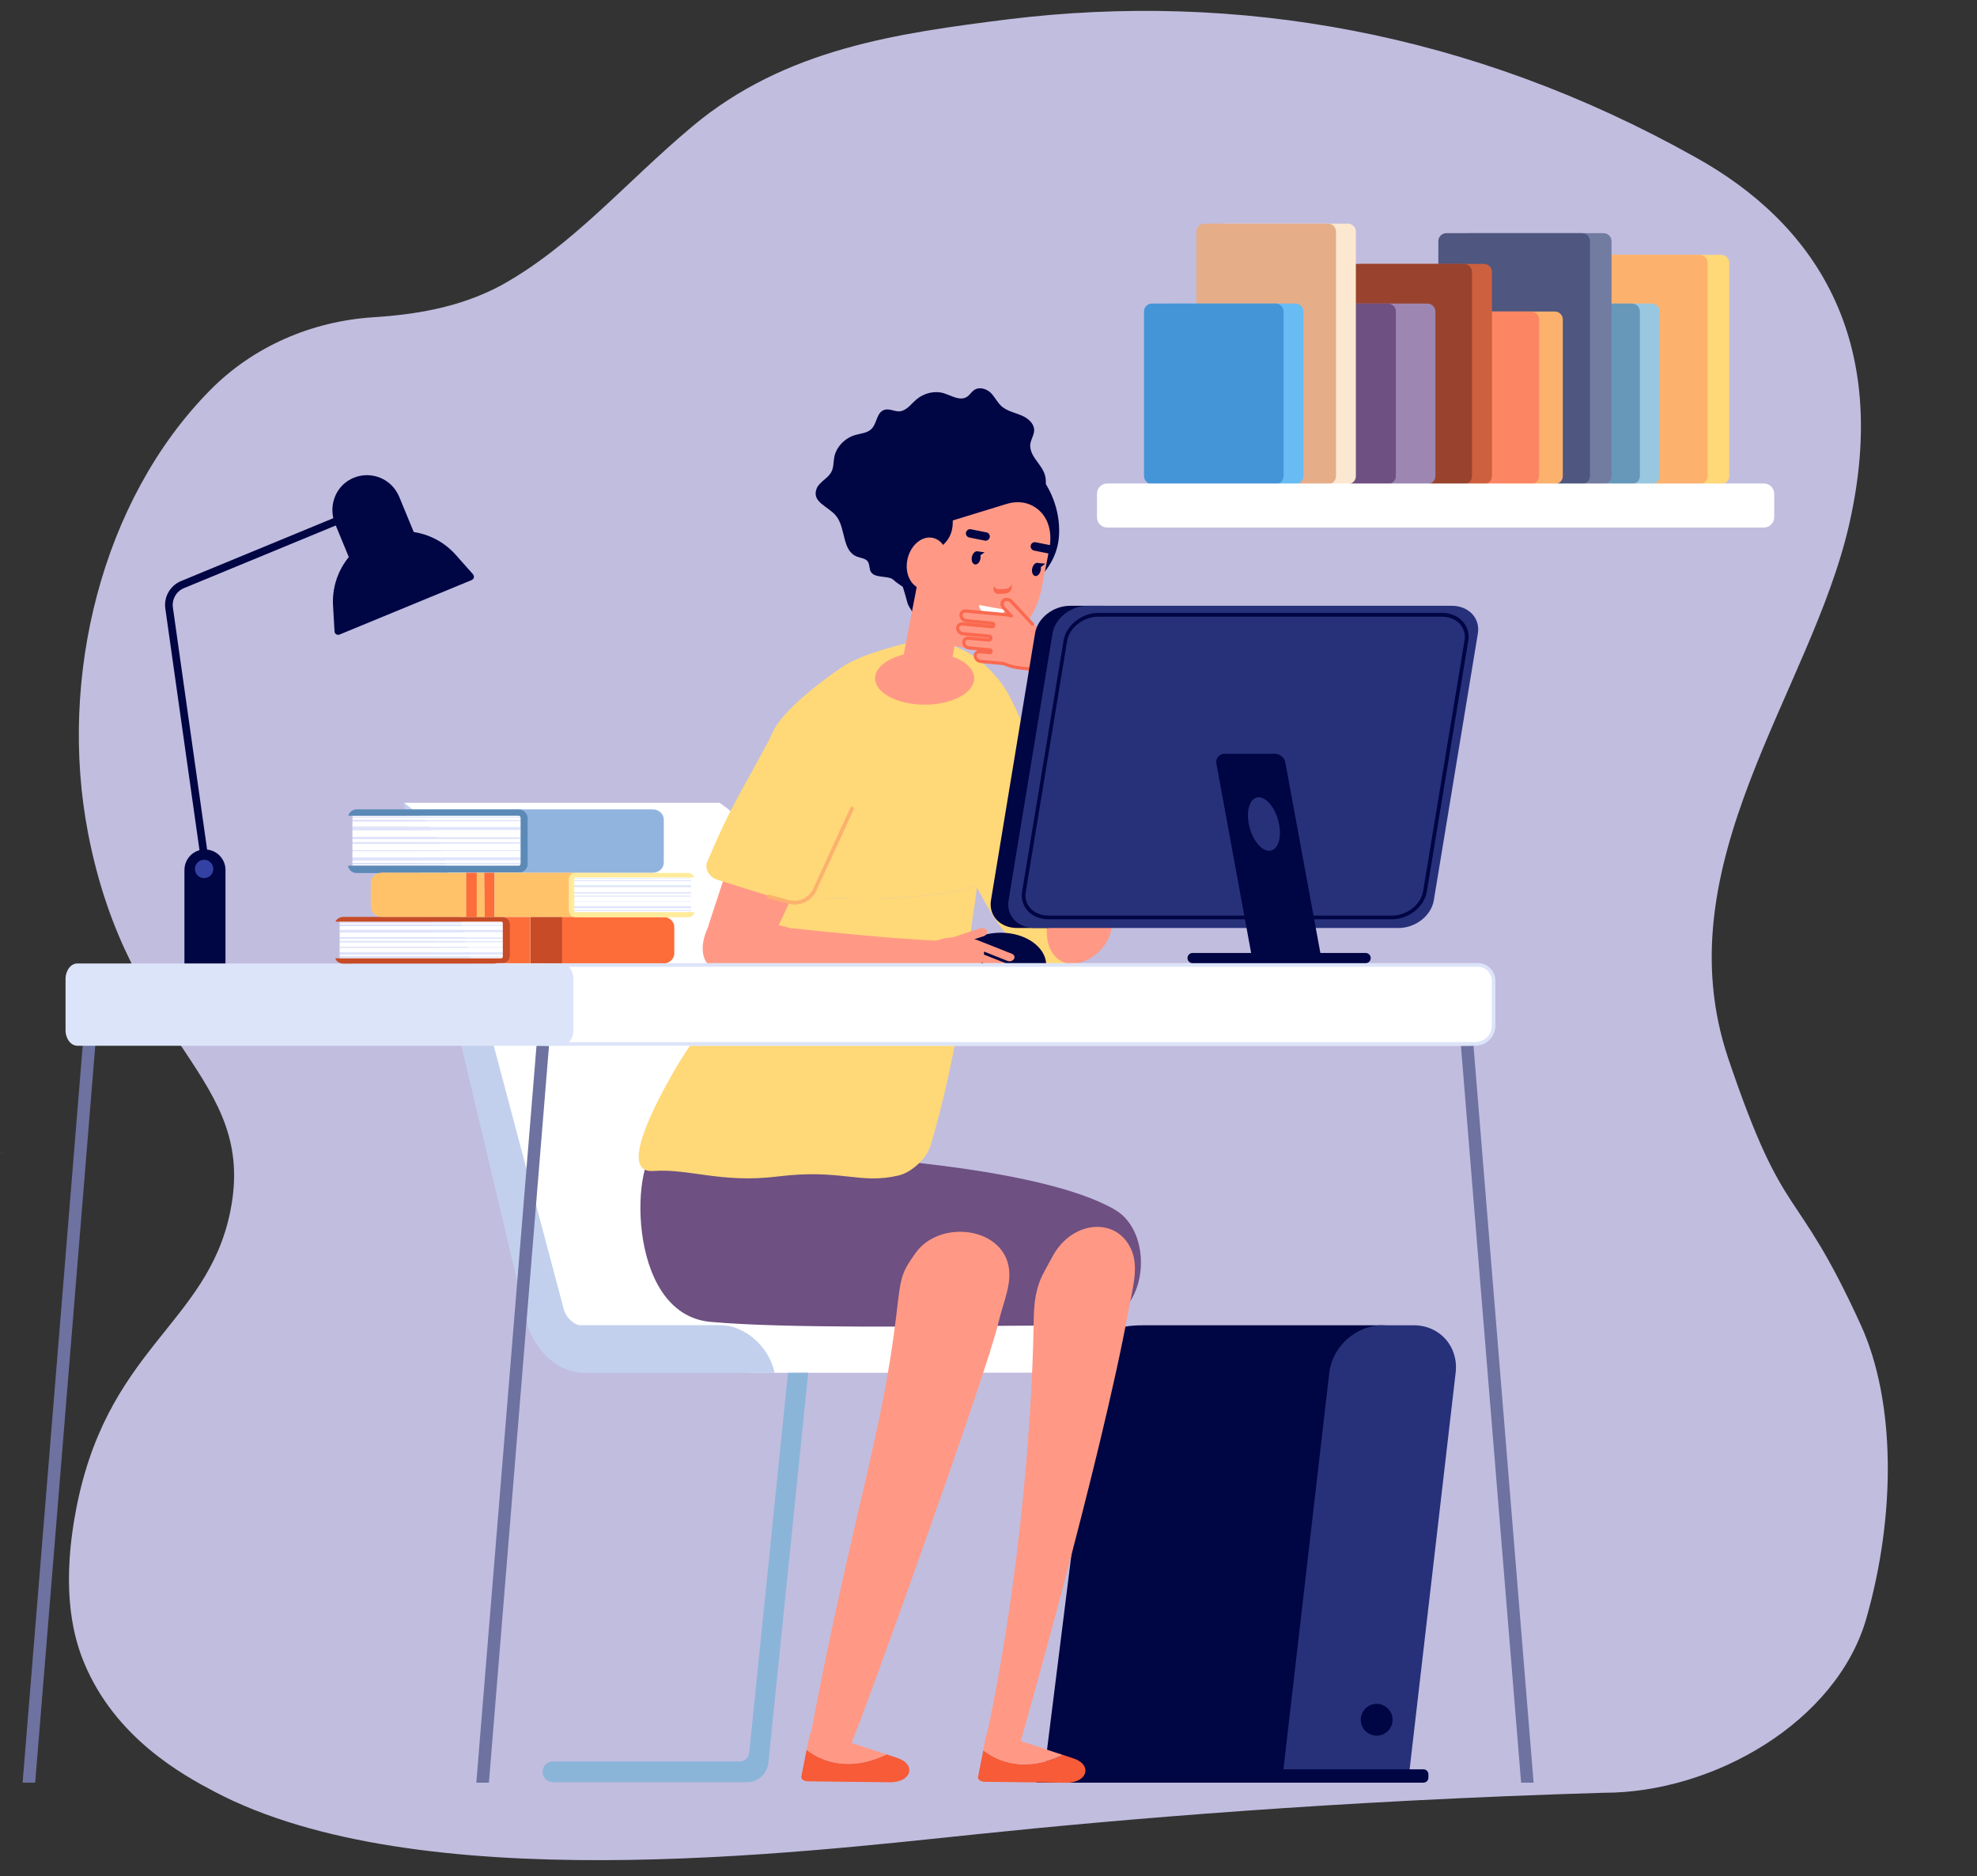 <?xml version="1.0" encoding="utf-8"?>
<!-- Generator: Adobe Illustrator 25.2.3, SVG Export Plug-In . SVG Version: 6.00 Build 0)  -->
<svg version="1.1" id="_Layer_" xmlns="http://www.w3.org/2000/svg" xmlns:xlink="http://www.w3.org/1999/xlink" x="0px" y="0px"
	 viewBox="0 0 2090.2 1983.2" style="enable-background:new 0 0 2090.2 1983.2;" xml:space="preserve">
<rect x="0" y="0" width="2090.2" height="1983.2" fill="#333333" stroke="none"/>
<style type="text/css">
	.st0{fill:#C1BDDF;}
	.st1{fill:#6D72A0;}
	.st2{fill:#000543;}
	.st3{fill:#27317A;}
	.st4{fill:#C3D0ED;}
	.st5{fill:#FFFFFF;}
	.st6{fill:#693523;}
	.st7{fill:#FFB288;}
	.st8{fill:#3341A3;}
	.st9{fill:#6E5082;}
	.st10{fill:#FF9985;}
	.st11{fill:#F75B37;}
	.st12{fill:#FFD878;}
	.st13{fill:#000544;}
	.st14{fill:#FA694F;}
	.st15{fill:#DCE4F9;}
	.st16{fill:#8BB5D8;}
	.st17{fill:#FCB16D;}
	.st18{fill:#99C7E0;}
	.st19{fill:#6798BA;}
	.st20{fill:#727BA0;}
	.st21{fill:#4F567F;}
	.st22{fill:#FC8663;}
	.st23{fill:#CD603F;}
	.st24{fill:#99432E;}
	.st25{fill:#9E86B2;}
	.st26{fill:#FCE8D0;}
	.st27{fill:#E5AD88;}
	.st28{fill:#67BCF4;}
	.st29{fill:#4495D8;}
	.st30{fill:#C64B26;}
	.st31{fill:#FC6D3A;}
	.st32{fill:#E0E5FC;}
	.st33{fill:#5846B2;}
	.st34{fill:#91B4DE;}
	.st35{fill:#5C8AB7;}
	.st36{fill:#FFC269;}
	.st37{fill:#FFEB9A;}
</style>
<path class="st0" d="M226.9,1894.1c-33.1-17.4-105-56.5-138-136.4c-9.7-23.5-24.5-70.9-9.8-154.6
	c31.1-177.7,139.6-201.3,164.3-322.1c29.4-143.8-106.8-173.7-150.4-400.8c-31.3-163.1,13.9-350.9,129-467.6
	c45.8-46.5,107.7-73,172.5-77.2c42.2-2.7,91-9.7,136-34.1c75.3-41.9,131.4-109,201.4-167.6c98.5-82.6,217.9-98.6,333.9-113.3
	c240.9-29.5,489.8,13.1,726.3,145.6c125.3,69.3,208.1,190.8,162.9,388.6c-40.4,177-197.3,359-127.7,564.6
	c60.8,179.5,69.6,127.4,139.9,281.1c37.1,81,37.3,201.3,6,310.6c-31.3,109.3-161.6,184.6-278.1,184.3
	c-284.4,8.5-510.9,28.1-660.3,43.6C838.6,1959.1,441.6,2007.1,226.9,1894.1z"/>
<polygon class="st1" points="1555.4,1075.2 1621.4,1884.5 1608.2,1884.5 1542.1,1075.2 "/>
<path class="st2" d="M1454.2,1881c0.3-1.4,0.5-2.8,0.7-4.2l49.4-425.7c3.2-27.6-16.7-50.1-44.3-50.1h-251.1c-27.6,0-46.8,6-50,33.6
	l-55.3,442.2c-0.2,1.4-0.2,2.8-0.3,4.2H1454.2z"/>
<path class="st3" d="M1488.9,1881c0.3-1.4,0.5-2.8,0.7-4.2l49.4-425.7c3.2-27.6-16.7-50.1-44.3-50.1h-33.4
	c-27.6,0-52.7,22.5-55.9,50.1c0,0-49.6,428.5-49.7,429.8L1488.9,1881z"/>
<path class="st2" d="M1097.8,1870.4h407.1c3,0,5.3,2.4,5.3,5.3v3.5c0,3-2.4,5.3-5.3,5.3h-407.1c-3,0-5.3-2.4-5.3-5.3v-3.5
	C1092.4,1872.8,1094.8,1870.4,1097.8,1870.4z"/>
<path class="st2" d="M1472.3,1818c0,9.3-7.5,16.8-16.8,16.8s-16.8-7.5-16.8-16.8s7.5-16.8,16.8-16.8l0,0
	C1464.8,1801.3,1472.3,1808.8,1472.3,1818z"/>
<polygon class="st4" points="746.4,848.6 426.8,848.6 558,1401.3 923.6,1401.3 "/>
<polygon class="st2" points="838.8,1432.3 811.7,1131.9 824.1,1130.6 851.2,1431 "/>
<path class="st5" d="M760.6,848.6H427.3l14.5,11.6c12.2,9.8,21,23.1,25.2,38.2l129,485.4c2.7,10.1,12.2,18.1,21.6,18.1h348.8
	L809.2,912.4C800.6,886.2,783.5,863.8,760.6,848.6z"/>
<path class="st5" d="M771,1400.9l10.1,48.5c4.6,1.2,9.3,1.8,14.1,1.8h205.1l-10.5-50.3H771z"/>
<path class="st5" d="M1098.4,1400.9H945.9l10.5,50.2h199.3C1149.9,1423.4,1124.3,1400.9,1098.4,1400.9z"/>
<path class="st4" d="M761.6,1400.9H557.8c9,28.2,32.6,50.4,60.8,50.4H819C813.2,1423.5,787.5,1400.9,761.6,1400.9z"/>
<path class="st6" d="M361.5,987.8c0,0.1,0.1,0.3,0.1,0.4C361.6,988,361.5,987.9,361.5,987.8z"/>
<path class="st7" d="M0,1217.8c1.2,0.5,2.6,1,3.9,1.3C1.4,1218.3,0,1217.8,0,1217.8z"/>
<path class="st2" d="M209.2,1037.6h15.1c7.8,0,14.1-6.3,14.1-14.1V919.7c0-12-9.7-21.7-21.7-21.7s-21.7,9.7-21.7,21.7v103.8
	C195.1,1031.3,201.4,1037.6,209.2,1037.6z"/>
<path class="st2" d="M213.4,916.4l8-1.1l-38.6-273c-1.2-8.8,3.6-17.3,11.8-20.6l201.1-83l-3.1-7.5l-201.1,83
	c-11.6,4.8-18.5,16.8-16.7,29.2L213.4,916.4z"/>
<path class="st8" d="M206.1,918.6c0,5.4,4.3,9.7,9.7,9.7s9.7-4.3,9.7-9.7s-4.3-9.7-9.7-9.7l0,0C210.4,908.9,206.1,913.3,206.1,918.6
	L206.1,918.6z"/>
<rect x="366.9" y="556.1" transform="matrix(0.924 -0.381 0.381 0.924 -185.399 194.342)" class="st8" width="62.2" height="18.4"/>
<path class="st2" d="M373,599.1l-18.7-45.3c-7.2-17.6-0.5-38.3,16.4-47.2c18-9.5,40.3-2.7,49.8,15.3c0.5,1,1,2,1.5,3.1l19,46.1
	c1.2,3-0.2,6.4-3.2,7.6l-57.1,23.5C377.6,603.5,374.2,602.1,373,599.1z"/>
<path class="st2" d="M500.1,607.1l-18.2-20.5c-27.2-30.7-74.2-33.5-104.9-6.3c-17,15.1-26.2,37.1-24.9,59.8l1.6,27.4
	c0.1,2.1,1.9,3.7,4,3.6c0.4,0,0.9-0.1,1.3-0.3l139.7-57.6c1.9-0.8,2.9-3,2.1-4.9C500.6,607.8,500.4,607.5,500.1,607.1z"/>
<path class="st9" d="M1068.1,1401.5c-81.8,0.7-238.3,3-316.9-4.1c-92-8.3-82.9-181.8-54.7-181.8c184.4,0,403.7,17.5,482.2,63.2
	c41.3,24,34.8,104.9-10.1,116.6C1142.5,1402.2,1118.1,1401.1,1068.1,1401.5z"/>
<path class="st10" d="M1065.2,1334c-11.8-37.9-73.3-43.2-97.3-9.3c-16.1,22.6-15.5,25.9-20.4,66.8c-15.3,128-46.6,211.1-90.1,440.3
	l41.8,13.1c8.4-15.9,144.4-394.2,156.4-446.7C1060.7,1376,1071.6,1354.7,1065.2,1334z"/>
<path class="st10" d="M1195.9,1320.6c-15.7-34.7-62.6-30.4-83.1,7.6l-8.9,16.4c-9.2,17-10.7,32.8-11,51.3
	c-2,125.9-18.8,298.2-51.2,445.5c-1,4.8,1.8,9,6.1,9l28.5,0.5c0,0,87.6-305.5,116.8-465.5
	C1197.2,1362.7,1204.5,1339.6,1195.9,1320.6z"/>
<path class="st11" d="M1134.8,1858.8l-11.1-3.7c-40.4,19.2-68.7,7-84.1-4.8l-5.6,28.3c-0.5,2.6,2.9,5,7,5l86.2,1
	C1149.8,1884.9,1155.5,1865.6,1134.8,1858.8z"/>
<path class="st10" d="M1123.7,1855.2l-71.7-23.7c-4.1-1.3-8.8,0.1-9.3,2.9l-3.2,16C1055,1862.1,1083.3,1874.3,1123.7,1855.2z"/>
<path class="st11" d="M948.5,1858.3l-11.1-3.7c-40.6,19.2-69,7-84.6-4.8l-5.6,28.3c-0.5,2.6,2.9,5,7,5l86.6,1
	C963.6,1884.4,969.3,1865.2,948.5,1858.3z"/>
<path class="st10" d="M937.4,1854.7l-72-23.7c-4.1-1.3-8.8,0.1-9.4,2.9l-3.2,16C868.4,1861.7,896.8,1873.9,937.4,1854.7z"/>
<path class="st12" d="M1033,936.7c1.8-16.4,2.8-26.1,12-49.9c12.9-33.4,31.6-108.2,30-124.6c-2.2-21.6-12.9-37.3-26.1-51.6
	c-34-37.1-73.3-35.8-100.1-28.2c-18.3,5.1-43.4,12.2-60.1,23.8c-115.4,80.1-64.6,98.8-64.6,98.8c-4.8,41.8-2.4,100.9-11.1,142.8
	C884.1,947.7,958.6,957.1,1033,936.7z"/>
<path class="st12" d="M1025.6,992.3c0.9-7.2,1.5-14,2.5-20.2c2.5-16,4-26.6,4.9-35.4c-74.4,20.4-148.9,10.9-220,11.1
	c-0.6,2.8-1.1,5.5-1.7,8.3c-2.9,12.4-6.8,24.6-11.6,36.4C869,1012.7,945.6,1010.4,1025.6,992.3z"/>
<path class="st12" d="M799.6,992.5c-22.3,54.5-60.8,92.6-90.3,145.6c-16.1,28.9-55.8,102.5-18.6,99.8c37.9-2.8,71.8,13.2,131.6,5.8
	c67.4-8.3,86.3,8.6,127.5-1c14.4-3.3,30.3-18.5,34.3-32.3c27.9-96.2,35.8-169.2,41.6-218.1C945.6,1010.4,869,1012.7,799.6,992.5z"/>
<path class="st13" d="M1119.4,569.2c-4.3,42.4-52,74.5-95.6,62.4c-43.7-12.1-69.9-55.1-58.5-96.2s-1-63.1,44.1-67.3
	C1087.8,460.7,1124.2,522,1119.4,569.2z"/>
<path class="st13" d="M1079.8,439.1c-6.9-2.9-14.8-4.5-20.4-9.2c-4.8-4.1-7.4-10-11.7-14.4c-4.4-4.4-12.2-7.1-17.9-3.1
	c-2.7,1.9-4.4,4.9-7,6.8c-7.6,5.3-16.7-1-25-3.5c-9.3-2.9-20.8-0.3-28.7,6.4c-5.7,4.8-10.5,12-17.8,12.7c-5.7,0.5-11.1-3.4-16.7-1.4
	c-8.1,3-7.3,14.6-13.6,20.4c-4.4,4.1-11.1,4.4-16.9,6.1c-10.8,3.1-19.9,12.6-22,23c-1.1,5.5-0.5,11.4-3.4,16.5
	c-3.8,6.6-12.6,10.2-15.3,17.1c-5.6,14.4,12.1,18.5,20.5,28.8c10.6,12.9,6,37.1,22.3,43.2c3.8,1.5,8.6,1.7,11,4.8
	c2.5,3,1.5,8,3.6,11.3c3.9,6.3,15.2,4.1,22,7.1c1.4,1,2.8,2.1,4.1,3.3c35.7,26.9,81.5,32.5,113.9,10c26.8-18.7,37.9-52.1,32.7-86.9
	c0.3-0.3,0.7-0.5,1-0.8c7.7-7.3,10.6-16.6,11.2-26.3c1.1-17.9-15.2-24-16.5-38.9c-0.5-5.7,4-11.3,4.2-17.1
	C1093.4,447.4,1086.7,442,1079.8,439.1z"/>
<path class="st10" d="M787.5,861.2l-37.7,114.7c-3.4,10.5-2.4,36.6,8.3,40.5c23.7,6.9,48.9-4,59.1-25.5L866.7,886L787.5,861.2z"/>
<path class="st12" d="M1153.2,914.6c-43.3-59.9-65.7-143.1-85-176.4c-34.6-59.5-85.7,103-53.2,166c29.2,56.7,38.2,72.2,59.9,95.9
	c23.8,26.1,60,25.5,84.4-1.5l3-3.3C1177.8,977.9,1166.9,933.5,1153.2,914.6z"/>
<ellipse class="st10" cx="977.6" cy="717.1" rx="52.4" ry="27.8"/>
<path class="st10" d="M1000.2,993.6c-5.7-0.1-11,0.8-13.2,0.7c-48.5-2.5-93.9-7.2-150.9-13.1c-20.3-5.7-64.1-11.4-79.7-13.4
	c0,0-1.1-1.6-7.1,10.8c-12,24.7-5.2,40.6,4.9,44.9c53.6,23,183.9,7,246.7-2.5L1000.2,993.6z"/>
<path class="st12" d="M817,774.9c-36.8,69.4-43.1,74.3-69.2,136c-3.3,7.7,2.3,16.5,10.6,19.1l82.9,25.9c8.1,2.5,16.9-1.2,20.3-8.6
	c23.7-51.6,39.9-106.3,56.1-141.3C943.7,749.7,846.7,718.9,817,774.9z"/>
<path class="st10" d="M1085.3,701.9c1.2,6.7,3.5,12.6,3.8,15.2c7.8,57.2,12.2,111.5,17.8,179.5c-2.1,22.3-1,67.9-0.1,90.9
	c0.3,7.1,2.1,14.1,5.7,19.6c17.2,26.2,55.9,4.1,62.1-22.5c16.1-68.4-32.9-229-58.6-299.8L1085.3,701.9z"/>
<path class="st10" d="M1002,551.8c-18.8,12.1-25.3-15.6-30.4,10.3l-7.1,35.9c-8.8,44.9,14.7,79.6,52.3,86.4
	c37.6,6.8,75.5-16.8,84.3-61.7l8.3-42.4c4.2-21.4-3.4-39.5-20.2-46.8c-7.9-3.4-16.9-3.3-25.2-0.7L1002,551.8z"/>
<path class="st13" d="M993,471.1c0,0-23.4,7-39.1,29c-15.4,21.5-19.7,50.2-13.5,75.9c0,0,13.9,41.9,19.2,61.9
	c0.7,2.9,11.1,19,10.8,16c-8.6-90.9,46.5-58,35.5-116.6L993,471.1z"/>
<path class="st10" d="M985.7,568.5c11.6,2.1,18.7,16,15.7,30.9c-2.9,15-14.8,25.4-26.4,23.3c-11.6-2.1-18.7-16-15.7-30.9
	S974.1,566.4,985.7,568.5z"/>
<path class="st10" d="M1015.3,606.7l-33.6-6c-4.6-0.8-9.5,4.4-10.9,11.5l-18.6,96.5c-3.8,20,5.5,32.3,19.4,35.1s27-5.1,30.8-24.9
	l18.8-97.7C1022.5,614.1,1019.9,607.6,1015.3,606.7z"/>
<path class="st13" d="M1111.2,576.5l-16.4-3.3c-2.4-0.4-4.7,1.2-5.1,3.7c-0.4,2.3,1.1,4.5,3.4,5.1l16.4,3.3c2.4,0.4,4.7-1.2,5.1-3.7
	C1114.9,579.2,1113.5,577,1111.2,576.5L1111.2,576.5z"/>
<path class="st13" d="M1042.9,562.8l-16.4-3.3c-2.4-0.5-4.7,1.1-5.2,3.5s1.1,4.7,3.5,5.2l16.4,3.3c2.4,0.5,4.7-1.1,5.2-3.5
	S1045.4,563.2,1042.9,562.8z"/>
<path class="st14" d="M1069.9,618.9l-0.3-1.3c-0.9,2.7-3.3,4.5-6.1,4.8l-7.2,0.5c-2.3,0.1-4.4-1.2-5.3-3.3l-0.3,0.6
	c-1.2,2.8,0.1,6,2.8,7.3c0.8,0.4,1.7,0.5,2.6,0.4l7.2-0.5c3.9-0.3,6.8-3.8,6.5-7.7C1070,619.5,1069.9,619.2,1069.9,618.9z"/>
<path class="st5" d="M1035.2,639.6c0.2,3.9,2.3,8.9,12.2,11.5c10.2,1,13.9-2.9,15.5-6.5L1035.2,639.6z"/>
<path class="st13" d="M1105.2,595.9l-7.2-0.7c-0.2,0.1-0.5-0.2-0.8-0.2c-2.5-0.5-5.1,2.2-5.9,6s0.6,7.4,3.1,7.9s5.1-2.2,5.9-6
	c0.2-1.1,0.2-2.2,0.1-3.4L1105.2,595.9z"/>
<path class="st13" d="M1033.5,582.8c0.3,0.2,7.5,1.1,7.5,1.1l-4.4,3c0.2,1.2,0.2,2.5,0,3.7c-0.7,3.8-3.4,6.6-5.9,6.1s-3.9-4-3.2-7.8
	S1031,582.3,1033.5,582.8z"/>
<path class="st10" d="M1060.8,634.3c-2.2,1.8-2.1,5.5,0.3,8.1l21.8,23.4c2.4,2.6,6.2,3.2,8.5,1.3c2.2-1.9,2.1-5.5-0.3-8.1
	l-21.8-23.4C1066.8,633.2,1063,632.5,1060.8,634.3z"/>
<path class="st10" d="M1061.5,700.6c-4.7-2.4-9.2-5.3-11.6-8.8c-1.5-2.5-2.4-5.3-2.3-8.3c-0.4-6.9,0.4-13.8,2.3-20.4
	c1.8-6,5.7-12.4,14.8-13.1c8.9-0.7,18.2,2.9,25.4,8c13.6,9.7,20.9,14.4,26.5,26.4c7,15,0.3,24.7-22.2,22.3
	C1082.9,705.5,1071.6,705.9,1061.5,700.6z"/>
<path class="st10" d="M1065.6,660.5l-43.8-4.1c-3-0.3-5.4-2.7-5.7-5.7c-0.2-2.4,1.7-4.5,4.1-4.7c0.3,0,0.7,0,1,0l43.8,4.1
	c3,0.3,5.4,2.7,5.7,5.7c0.2,2.4-1.7,4.6-4.1,4.7C1066.3,660.6,1066,660.6,1065.6,660.5z"/>
<path class="st10" d="M1062.1,674.1l-43.8-4.1c-3-0.3-5.4-2.7-5.7-5.7c-0.2-2.4,1.7-4.6,4.1-4.7c0.3,0,0.6,0,1,0l43.8,4.1
	c3,0.3,5.4,2.7,5.7,5.7c0.1,2.4-1.7,4.6-4.2,4.7C1062.7,674.2,1062.4,674.2,1062.1,674.1z"/>
<path class="st10" d="M1068.6,689.1l-43.8-4.1c-3-0.3-5.4-2.7-5.7-5.7c-0.2-2.4,1.7-4.6,4.1-4.7c0.3,0,0.6,0,1,0l43.8,4.1
	c3,0.3,5.4,2.7,5.7,5.7c0.1,2.4-1.7,4.6-4.2,4.7C1069.2,689.1,1068.9,689.1,1068.6,689.1z"/>
<path class="st10" d="M1080.7,703.3l-43.8-4.1c-3-0.3-5.4-2.7-5.7-5.7c-0.2-2.4,1.7-4.5,4.1-4.7c0.3,0,0.6,0,1,0l43.8,4.1
	c3,0.3,5.4,2.7,5.7,5.7c0.1,2.4-1.7,4.6-4.2,4.7C1081.4,703.4,1081,703.3,1080.7,703.3z"/>
<path class="st14" d="M1091.6,661.5c-0.5,0-1-0.2-1.3-0.6l-22-23.6c-1.8-1.9-4.6-2.5-6.1-1.2c-0.6,0.5-0.9,1.2-1,2
	c0,1.3,0.5,2.6,1.4,3.6l7.8,8.3c0.6,0.7,0.6,1.8-0.1,2.4c-0.7,0.6-1.8,0.6-2.4-0.1l-7.7-8.3c-1.6-1.6-2.5-3.9-2.4-6.2
	c0.1-1.7,0.9-3.3,2.2-4.4c2.9-2.4,7.8-1.7,10.8,1.5c0,0,22,23.6,22.1,23.8c0.6,0.7,0.6,1.8-0.2,2.4
	C1092.3,661.4,1091.9,661.5,1091.6,661.5L1091.6,661.5z"/>
<path class="st14" d="M1094.2,709.2h-0.2c-2.4-0.2-4.8-0.4-7.1-0.6c-9-0.7-17.5-1.4-25.7-5.4l-24.5-2.3c-3.8-0.4-6.9-3.4-7.2-7.3
	c-0.1-1.8,0.5-3.5,1.8-4.8c0.6-0.6,1.4-1.1,2.2-1.3l-8.9-0.8c-3.8-0.4-6.9-3.4-7.3-7.3c-0.1-1.8,0.5-3.5,1.8-4.8
	c1.4-1.3,3.3-1.9,5.2-1.7l21.5,2c0.1,0,0.2-0.1,0.3-0.2c0-0.2-0.1-0.3-0.2-0.4l-27.8-2.6c-3.8-0.4-6.9-3.4-7.3-7.3
	c-0.1-1.8,0.5-3.5,1.8-4.8c1.4-1.3,3.3-1.9,5.2-1.7l31.2,2.9v-0.2l-27.4-2.6c-3.8-0.4-6.9-3.4-7.3-7.3c-0.1-1.8,0.5-3.5,1.8-4.8
	c1.4-1.3,3.3-1.9,5.2-1.7l43.8,4.1c0.7,0.1,1.5,0.3,2.1,0.5c0.6,0,1.1,0,1.7,0.1c1,0.1,1.7,0.9,1.6,1.8c-0.1,0.9-0.9,1.7-1.8,1.6
	l0,0c-0.6,0-1.2,0-1.8,0c-0.2,0-0.5-0.1-0.7-0.2c-0.4-0.2-0.9-0.3-1.4-0.4l-43.8-4.1c-0.9-0.1-1.8,0.2-2.5,0.8
	c-0.5,0.5-0.8,1.3-0.8,2.1c0.3,2.1,2,3.8,4.1,4l27.4,2.6c1.1,0.1,2.1,0.7,2.7,1.7s0.7,2.1,0.3,3.2v0.1c-0.6,1.4-2,2.3-3.6,2.1
	l-31.2-2.9c-0.9-0.1-1.8,0.2-2.5,0.8c-0.6,0.5-0.8,1.3-0.8,2.1c0.3,2.1,2,3.8,4.1,4l27.8,2.6c1,0.1,1.9,0.6,2.5,1.3
	c1.3,1.6,1.1,3.9-0.5,5.3c-0.8,0.6-1.7,1-2.7,0.9l-21.5-2c-0.9-0.1-1.8,0.2-2.5,0.8c-0.5,0.5-0.8,1.3-0.8,2.1c0.3,2.1,2,3.8,4.1,4
	l22.1,2.1c1.3,0.1,2.4,1.1,2.7,2.4c0.3,1,0,2.1-0.6,2.9c-0.6,0.7-1.6,1.1-2.5,1l-10.4-1c-0.9-0.1-1.8,0.2-2.5,0.8
	c-0.5,0.6-0.8,1.3-0.8,2.1c0.3,2.1,2,3.8,4.1,4l24.9,2.3c0.2,0,0.4,0.1,0.6,0.2c7.6,3.8,15.8,4.5,24.6,5.2c2.4,0.2,4.8,0.4,7.2,0.6
	c0.9,0,1.7,0.9,1.6,1.8C1096,708.6,1095.2,709.4,1094.2,709.2L1094.2,709.2z"/>
<ellipse class="st2" cx="1058" cy="1020.2" rx="48.1" ry="34.2"/>
<path class="st10" d="M1043.4,983.8c1,2.3-0.6,4.9-3.5,5.9l-26.7,8.8c-3,1-6.2-0.1-7.2-2.4s0.6-4.9,3.5-5.9l26.7-8.8
	C1039.1,980.5,1042.3,981.5,1043.4,983.8z"/>
<path class="st10" d="M1015.7,1033.5c4.7,0,9.4-0.3,12.7-1.9c2.2-1.2,4-3,5.2-5.2c3.1-5,5.3-10.4,6.4-16.2c1-5.2,0.6-11.5-6.4-15.7
	c-6.7-4.1-15.6-5.1-23.3-4.1c-14.7,1.8-19.9,2.6-29.2,9.3c-11.6,8.4-12.7,18.1,6,25.3C996.8,1028.7,1005.5,1033.4,1015.7,1033.5z"/>
<path class="st10" d="M1028.9,1001.4l36.3,14.4c2.4,1,5.3,0.2,6.8-2c1.3-2.1,0.3-4.5-2.1-5.5l-36.3-14.4c-2.4-1-5.2-0.2-6.8,2
	C1025.5,997.9,1026.5,1000.4,1028.9,1001.4z"/>
<path class="st10" d="M1026.2,1012.9l36.3,14.4c2.4,1,5.3,0.2,6.8-2c1.3-2.1,0.3-4.5-2.1-5.5l-36.3-14.4c-2.4-1-5.3-0.2-6.8,2
	C1022.8,1009.5,1023.8,1012,1026.2,1012.9z"/>
<path class="st10" d="M1015,1021.5l36.3,14.4c2.4,1,5.2,0.2,6.8-2c1.3-2.1,0.3-4.5-2.1-5.5l-36.2-14.4c-2.4-1-5.3-0.2-6.8,2
	C1011.6,1018,1012.6,1020.5,1015,1021.5z"/>
<path class="st10" d="M999.7,1027.3l36.3,14.4c2.4,1,5.2,0.2,6.8-2c1.3-2.1,0.3-4.5-2.1-5.5l-36.3-14.4c-2.4-1-5.2-0.2-6.8,2
	C996.3,1023.8,997.2,1026.3,999.7,1027.3z"/>
<polygon class="st1" points="89.9,1075.2 23.9,1884.5 37.2,1884.5 103.2,1075.2 "/>
<polygon class="st1" points="569.7,1075.2 503.6,1884.5 516.9,1884.5 582.9,1075.2 "/>
<path class="st5" d="M1553.7,1018.5H564.3c-15.1,0-27.4,10.5-27.4,23.4v40.2c0,12.9,12.3,23.4,27.4,23.4h989.3
	c15.1,0,27.4-10.5,27.4-23.4v-40.2C1581.1,1029,1568.8,1018.5,1553.7,1018.5z"/>
<path class="st15" d="M69.3,1035v54c0,9.1,5.6,16.5,12.5,16.5h511.9c6.9,0,12.5-7.4,12.5-16.5v-54c0-9.1-5.6-16.5-12.5-16.5H81.8
	C74.9,1018.5,69.3,1025.9,69.3,1035z"/>
<path class="st16" d="M854.5,1451.2h-21.4l-41,401.7c-0.5,5.2-5,9.2-10.2,9.2H585c-6-0.3-11.1,4.4-11.4,10.5
	c-0.3,6,4.4,11.1,10.5,11.4c0.3,0,0.6,0,0.9,0h204.8c11.7,0,21.4-8.9,22.6-20.5L854.5,1451.2z"/>
<path class="st17" d="M840,956.2c-2.2,0-4.5-0.3-6.7-0.9l-20.9-5.6c-1-0.3-1.6-1.3-1.4-2.3c0,0,0,0,0-0.1c0.3-1,1.3-1.6,2.4-1.4
	l20.9,5.6c10.3,2.8,21-2.3,25.5-12L899,854c0.4-1,1.6-1.4,2.6-1s1.4,1.6,1,2.6l-39.3,85.5C859.2,950.4,850.1,956.2,840,956.2z"/>
<path class="st15" d="M1562.4,1022c8.2,0,14.8,6.6,14.8,14.8v47.6c0,9.5-7.7,17.2-17.2,17.2H579.9V1022H1562.4z M1562.4,1018.1H576
	v87.4h983.9c11.7,0,21.1-9.5,21.1-21.1v-47.6C1581.1,1026.5,1572.7,1018.1,1562.4,1018.1z"/>
<path class="st12" d="M1676.2,269.4h143.7c4.6,0,8.4,3.8,8.4,8.4v225.6c0,4.6-3.8,8.4-8.4,8.4h-143.7c-4.6,0-8.4-3.8-8.4-8.4V277.8
	C1667.8,273.1,1671.6,269.4,1676.2,269.4z"/>
<path class="st17" d="M1653.3,269.4H1797c4.6,0,8.4,3.8,8.4,8.4v225.6c0,4.6-3.8,8.4-8.4,8.4h-143.7c-4.6,0-8.4-3.8-8.4-8.4V277.8
	C1644.9,273.1,1648.7,269.4,1653.3,269.4z"/>
<path class="st18" d="M1615.6,320.9h130.8c4.6,0,8.4,3.8,8.4,8.4v174c0,4.6-3.8,8.4-8.4,8.4h-130.8c-4.6,0-8.4-3.8-8.4-8.4v-174
	C1607.2,324.7,1611,320.9,1615.6,320.9z"/>
<path class="st19" d="M1594.6,320.9h130.8c4.6,0,8.4,3.8,8.4,8.4v174c0,4.6-3.8,8.4-8.4,8.4h-130.8c-4.6,0-8.4-3.8-8.4-8.4v-174
	C1586.2,324.7,1590,320.9,1594.6,320.9z"/>
<path class="st20" d="M1551.9,246.5h143.5c4.6,0,8.4,3.8,8.4,8.4v248.4c0,4.6-3.8,8.4-8.4,8.4h-143.5c-4.6,0-8.4-3.8-8.4-8.4V254.9
	C1543.5,250.3,1547.3,246.5,1551.9,246.5z"/>
<path class="st21" d="M1529.1,246.5h143.5c4.6,0,8.4,3.8,8.4,8.4v248.4c0,4.6-3.8,8.4-8.4,8.4h-143.5c-4.6,0-8.4-3.8-8.4-8.4V254.9
	C1520.7,250.3,1524.5,246.5,1529.1,246.5z"/>
<path class="st17" d="M1483.9,329.3h160c4.6,0,8.4,3.8,8.4,8.4v165.6c0,4.6-3.8,8.4-8.4,8.4h-160c-4.6,0-8.4-3.8-8.4-8.4V337.7
	C1475.5,333.1,1479.3,329.3,1483.9,329.3z"/>
<path class="st22" d="M1458.8,329.3h160c4.6,0,8.4,3.8,8.4,8.4v165.6c0,4.6-3.8,8.4-8.4,8.4h-160c-4.6,0-8.4-3.8-8.4-8.4V337.7
	C1450.4,333.1,1454.1,329.3,1458.8,329.3z"/>
<path class="st23" d="M1438.2,279H1569c4.6,0,8.4,3.8,8.4,8.4v216c0,4.6-3.8,8.4-8.4,8.4h-130.8c-4.6,0-8.4-3.8-8.4-8.4v-216
	C1429.8,282.7,1433.5,279,1438.2,279z"/>
<path class="st24" d="M1417.1,279h130.8c4.6,0,8.4,3.8,8.4,8.4v216c0,4.6-3.8,8.4-8.4,8.4h-130.8c-4.6,0-8.4-3.8-8.4-8.4v-216
	C1408.7,282.7,1412.5,279,1417.1,279z"/>
<path class="st25" d="M1378.4,320.9h130.8c4.6,0,8.4,3.8,8.4,8.4v174c0,4.6-3.8,8.4-8.4,8.4h-130.8c-4.6,0-8.4-3.8-8.4-8.4v-174
	C1370,324.7,1373.8,320.9,1378.4,320.9z"/>
<path class="st9" d="M1336.6,320.9h130.8c4.6,0,8.4,3.8,8.4,8.4v174c0,4.6-3.8,8.4-8.4,8.4h-130.8c-4.6,0-8.4-3.8-8.4-8.4v-174
	C1328.2,324.7,1332,320.9,1336.6,320.9z"/>
<path class="st26" d="M1294.3,236.4h130.8c4.6,0,8.4,3.8,8.4,8.4v258.6c0,4.6-3.8,8.4-8.4,8.4h-130.8c-4.6,0-8.4-3.8-8.4-8.4V244.8
	C1285.9,240.1,1289.7,236.4,1294.3,236.4z"/>
<path class="st27" d="M1273.3,236.4h130.8c4.6,0,8.4,3.8,8.4,8.4v258.6c0,4.6-3.8,8.4-8.4,8.4h-130.8c-4.6,0-8.4-3.8-8.4-8.4V244.8
	C1264.9,240.1,1268.7,236.4,1273.3,236.4z"/>
<path class="st28" d="M1238.9,320.9h130.8c4.6,0,8.4,3.8,8.4,8.4v174c0,4.6-3.8,8.4-8.4,8.4h-130.8c-4.6,0-8.4-3.8-8.4-8.4v-174
	C1230.5,324.7,1234.2,320.9,1238.9,320.9z"/>
<path class="st29" d="M1217.9,320.9h130.8c4.6,0,8.4,3.8,8.4,8.4v174c0,4.6-3.8,8.4-8.4,8.4h-130.8c-4.6,0-8.4-3.8-8.4-8.4v-174
	C1209.4,324.7,1213.2,320.9,1217.9,320.9z"/>
<path class="st5" d="M1170.7,511.1h694.2c6,0,10.9,4.9,10.9,10.9v24.8c0,6-4.9,10.9-10.9,10.9h-694.2c-6,0-10.9-4.9-10.9-10.9V522
	C1159.7,516,1164.6,511.1,1170.7,511.1z"/>
<path class="st2" d="M1131.3,640.4h36.7c-17.8,0-34.4,13.1-37.1,29.2l-46.6,282.2c-2.7,16.2,9.6,29.2,27.5,29.2h-36.6
	c-17.8,0-30.1-13.1-27.5-29.2l46.6-282.2C1096.9,653.4,1113.5,640.4,1131.3,640.4z"/>
<path class="st3" d="M1066.3,951.8l46.5-282.2c2.7-16.2,19.3-29.2,37.1-29.2H1535c17.8,0,30.1,13.1,27.5,29.2l-46.6,282.2
	c-2.7,16.2-19.3,29.2-37.1,29.2h-385.1C1076,981,1063.7,967.9,1066.3,951.8z"/>
<path class="st2" d="M1471.6,971.8h-363.1c-9.1,0-17.3-3.5-22.5-9.6c-4.7-5.6-6.6-12.9-5.3-20.1l43.8-265.1
	c2.7-16,19.2-29.1,36.9-29.1h363.1c9.1,0,17.3,3.5,22.5,9.6c4.7,5.6,6.6,12.9,5.3,20.1l-43.8,265.1
	C1505.8,958.8,1489.3,971.8,1471.6,971.8z M1084.5,942.8c-1.1,6,0.5,12.2,4.5,16.9c4.4,5.2,11.6,8.2,19.5,8.2h363.1
	c15.9,0,30.7-11.6,33-25.8l43.8-265.1c1.1-6-0.5-12.2-4.5-16.9c-4.4-5.2-11.6-8.2-19.5-8.2h-363.1c-15.9,0-30.7,11.6-33.1,25.8
	L1084.5,942.8z"/>
<path class="st2" d="M1443.8,1007.4h-182.9c-3,0-5.4,2.4-5.4,5.4s2.4,5.4,5.4,5.4l0,0h182.9c3,0,5.4-2.4,5.4-5.4
	C1449.2,1009.8,1446.8,1007.4,1443.8,1007.4L1443.8,1007.4z"/>
<path class="st2" d="M1358.9,805.9c-1.1-5.1-5.5-8.8-10.7-9h-53.3c-4.8-0.2-8.8,3.5-9,8.3c0,0.8,0,1.5,0.2,2.3l38.1,207.7h73.2
	L1358.9,805.9z M1341.8,899.4c-8.8,0-18.5-12.7-21.5-28.3s1.7-28.3,10.5-28.3s18.5,12.7,21.5,28.3
	C1355.4,886.7,1350.7,899.4,1341.8,899.4L1341.8,899.4z"/>
<rect x="560.8" y="969.3" class="st30" width="33.6" height="49"/>
<path class="st31" d="M472.7,969.3L472.7,969.3l57.5,0.1c0.7,0,1.4,0.1,2.1,0.2c3.9,0.8,6.8,3.7,6.8,7.2v34.5c0,3.2-2.4,5.9-5.8,7
	h27.4v-49H472.7z"/>
<path class="st31" d="M702.9,969.4h-91.7c-0.4,0-0.8,0-1.1-0.1h-15.7v49H704c5.1-1.2,8.9-5.4,8.9-10.5V980
	C712.9,974.7,708.6,970.2,702.9,969.4z"/>
<rect x="359.1" y="992.4" class="st5" width="172.5" height="2.4"/>
<rect x="359.1" y="978.7" class="st5" width="172.5" height="4.4"/>
<path class="st5" d="M531.4,1012.1c-0.3,0.6-0.9,1-1.6,1H359.1v-1H531.4z"/>
<polygon class="st5" points="531.6,975.9 531.6,976 531.6,977.6 359.1,977.6 359.1,975.9 "/>
<rect x="359.1" y="985.4" class="st5" width="172.5" height="5.6"/>
<rect x="359.1" y="1001.8" class="st5" width="172.5" height="4.9"/>
<rect x="359.1" y="996" class="st5" width="172.5" height="5.2"/>
<path class="st5" d="M529.9,974.4c0.7,0,1.3,0.4,1.6,1H359.1v-1H529.9z"/>
<rect x="359.1" y="1009" class="st5" width="172.5" height="2.2"/>
<rect x="359.1" y="977.6" class="st32" width="172.5" height="1"/>
<rect x="359.1" y="991" class="st32" width="172.5" height="1.4"/>
<rect x="359.1" y="983.1" class="st32" width="172.5" height="2.3"/>
<path class="st32" d="M531.4,975.3c0.1,0.2,0.1,0.4,0.1,0.6H359.1v-0.6H531.4z"/>
<path class="st32" d="M531.6,1011.1v0.4c0,0.2-0.1,0.5-0.2,0.7H359.1v-1h172.5V1011.1z"/>
<rect x="359.1" y="1006.7" class="st32" width="172.5" height="2.3"/>
<rect x="359.1" y="1001.2" class="st32" width="172.5" height="0.6"/>
<rect x="359.1" y="994.9" class="st32" width="172.5" height="1.1"/>
<path class="st30" d="M359.1,1013.1h170.7c0.7,0,1.3-0.4,1.6-1c0.1-0.2,0.2-0.4,0.2-0.7V976v-0.1c0-0.2-0.1-0.4-0.1-0.6
	c-0.3-0.6-0.9-1-1.6-1H354.7c1.2-2.9,4.5-5,8.4-5h167.2c0.7,0,1.4,0.1,2.1,0.2c3.9,0.8,6.8,3.7,6.8,7.2v34.5c0,3.2-2.4,5.9-5.8,7h-7
	c-1,0-2.1,0.1-3.1,0.4H372.4c-0.5,0-1.1,0-1.6,0.1h-7.7c-3.9,0-7.2-2.1-8.4-5v-0.8L359.1,1013.1z"/>
<path class="st33" d="M548.6,915L548.6,915z"/>
<path class="st34" d="M558.2,912.7v-46.9c0.1-4.5-2.7-8.5-7-9.8c-0.7-0.2-1.4-0.3-2.2-0.3h-94.7v-0.1h235.5c6.7,0,12,4.8,12,10.8
	v45.5c0,6-5.4,10.8-12,10.8h-139C555,921.7,558.2,917.6,558.2,912.7z"/>
<rect x="372.6" y="891.8" class="st5" width="177.8" height="7"/>
<rect x="372.6" y="877.4" class="st5" width="177.8" height="7.6"/>
<rect x="372.6" y="899.7" class="st5" width="177.8" height="6.6"/>
<path class="st5" d="M548.6,862.4c0.8,0,1.4,0.6,1.6,1.3H372.7v-1.3H548.6z"/>
<rect x="372.6" y="868.2" class="st5" width="177.8" height="6"/>
<rect x="372.6" y="887" class="st5" width="177.8" height="3.3"/>
<path class="st5" d="M550.2,913.8c-0.2,0.7-0.9,1.2-1.6,1.3h-176v-1.3H550.2z"/>
<path class="st5" d="M550.4,864.5L550.4,864.5v2.3H372.7v-2.3H550.4z"/>
<rect x="372.6" y="909.4" class="st5" width="177.8" height="2.9"/>
<rect x="372.6" y="866.8" class="st32" width="177.8" height="1.4"/>
<rect x="372.6" y="885" class="st32" width="177.8" height="2"/>
<rect x="372.6" y="874.3" class="st32" width="177.8" height="3.1"/>
<path class="st32" d="M550.2,863.7c0.1,0.3,0.1,0.5,0.2,0.8H372.7v-0.8H550.2z"/>
<path class="st32" d="M550.4,912.3v0.5c0,0.3-0.1,0.6-0.2,1H372.7v-1.4L550.4,912.3z"/>
<rect x="372.6" y="906.3" class="st32" width="177.8" height="3.1"/>
<rect x="372.6" y="898.9" class="st32" width="177.8" height="0.8"/>
<rect x="372.6" y="890.3" class="st32" width="177.8" height="1.6"/>
<path class="st35" d="M401.6,922.9h-24.9c-4.1-0.1-7.6-2.9-8.6-6.8v-1h180.5c0.7,0,1.4-0.5,1.6-1.3c0.1-0.3,0.2-0.6,0.2-1v-48.2
	v-0.1c0-0.3-0.1-0.5-0.2-0.8c-0.2-0.7-0.9-1.2-1.6-1.3H368.1c1.1-3.9,4.6-6.6,8.6-6.8H549c0.7,0,1.5,0.1,2.2,0.3
	c4.3,1.4,7.1,5.4,7,9.8v46.9c0,4.9-3.1,9-7.3,9.9H404C403.2,922.6,402.4,922.7,401.6,922.9z"/>
<path class="st36" d="M404,922.6c-0.8,0-1.6,0.1-2.4,0.2c-5.5,1-9.6,5.3-9.6,10.6v25.1c0,6,5.4,10.8,12,10.8h88.8v-46.6L404,922.6
	L404,922.6z"/>
<rect x="492.8" y="922.6" class="st31" width="11.3" height="46.7"/>
<polygon class="st36" points="504.1,922.6 504.1,969.3 512.5,969.3 511.9,922.6 "/>
<polygon class="st31" points="511.9,922.6 512.5,969.3 522.9,969.3 522.9,922.6 "/>
<path class="st36" d="M550.9,922.6h-28v46.6h83.9c-3.1-0.9-5.2-3.7-5.1-6.9v-32.6c-0.1-3.1,1.9-5.9,4.8-6.8c0.5-0.1,1-0.2,1.5-0.2
	h41.2v-0.1H550.9z"/>
<path class="st33" d="M608.4,964L608.4,964z"/>
<path class="st5" d="M607.3,963.1h123.5v0.9H608.4C607.9,964,607.4,963.6,607.3,963.1z"/>
<rect x="607.1" y="944.5" class="st5" width="123.6" height="2.3"/>
<rect x="607.1" y="937.8" class="st5" width="123.6" height="5.3"/>
<path class="st5" d="M607.3,928.3c0.2-0.5,0.6-0.9,1.1-0.9h122.4v0.9H607.3z"/>
<rect x="607.1" y="931.5" class="st5" width="123.6" height="4.2"/>
<rect x="607.1" y="947.9" class="st5" width="123.6" height="4.9"/>
<rect x="607.1" y="960.1" class="st5" width="123.6" height="2"/>
<rect x="607.1" y="953.3" class="st5" width="123.6" height="4.6"/>
<polygon class="st5" points="607.1,930.5 607.1,929 607.2,928.9 730.8,928.9 730.8,930.5 "/>
<rect x="607.1" y="930.5" class="st32" width="123.6" height="1"/>
<rect x="607.1" y="943.1" class="st32" width="123.6" height="1.4"/>
<rect x="607.1" y="935.7" class="st32" width="123.6" height="2.2"/>
<path class="st32" d="M607.2,928.9c0-0.2,0-0.4,0.1-0.5h123.5v0.5H607.2z"/>
<path class="st32" d="M607.3,963.1c-0.1-0.2-0.1-0.4-0.1-0.7v-0.3h123.6v1H607.3z"/>
<rect x="607.1" y="957.9" class="st32" width="123.6" height="2.2"/>
<rect x="607.1" y="952.8" class="st32" width="123.6" height="0.5"/>
<rect x="607.1" y="946.8" class="st32" width="123.6" height="1.1"/>
<path class="st37" d="M606.9,969.3L606.9,969.3c-3.2-0.9-5.3-3.7-5.2-6.9v-32.6c-0.1-3.1,1.9-5.9,4.8-6.8c0.5-0.1,1-0.2,1.5-0.2
	h119.8c2.8,0.1,5.2,2,6,4.8H608.4c-0.5,0-1,0.4-1.1,0.9c-0.1,0.2-0.1,0.4-0.1,0.5v0.1v33.5c0,0.2,0,0.4,0.1,0.7
	c0.2,0.5,0.6,0.8,1.1,0.9H734v0.7c-0.7,2.7-3.2,4.6-6,4.8H608.1C607.7,969.5,607.3,969.4,606.9,969.3z"/>
</svg>
